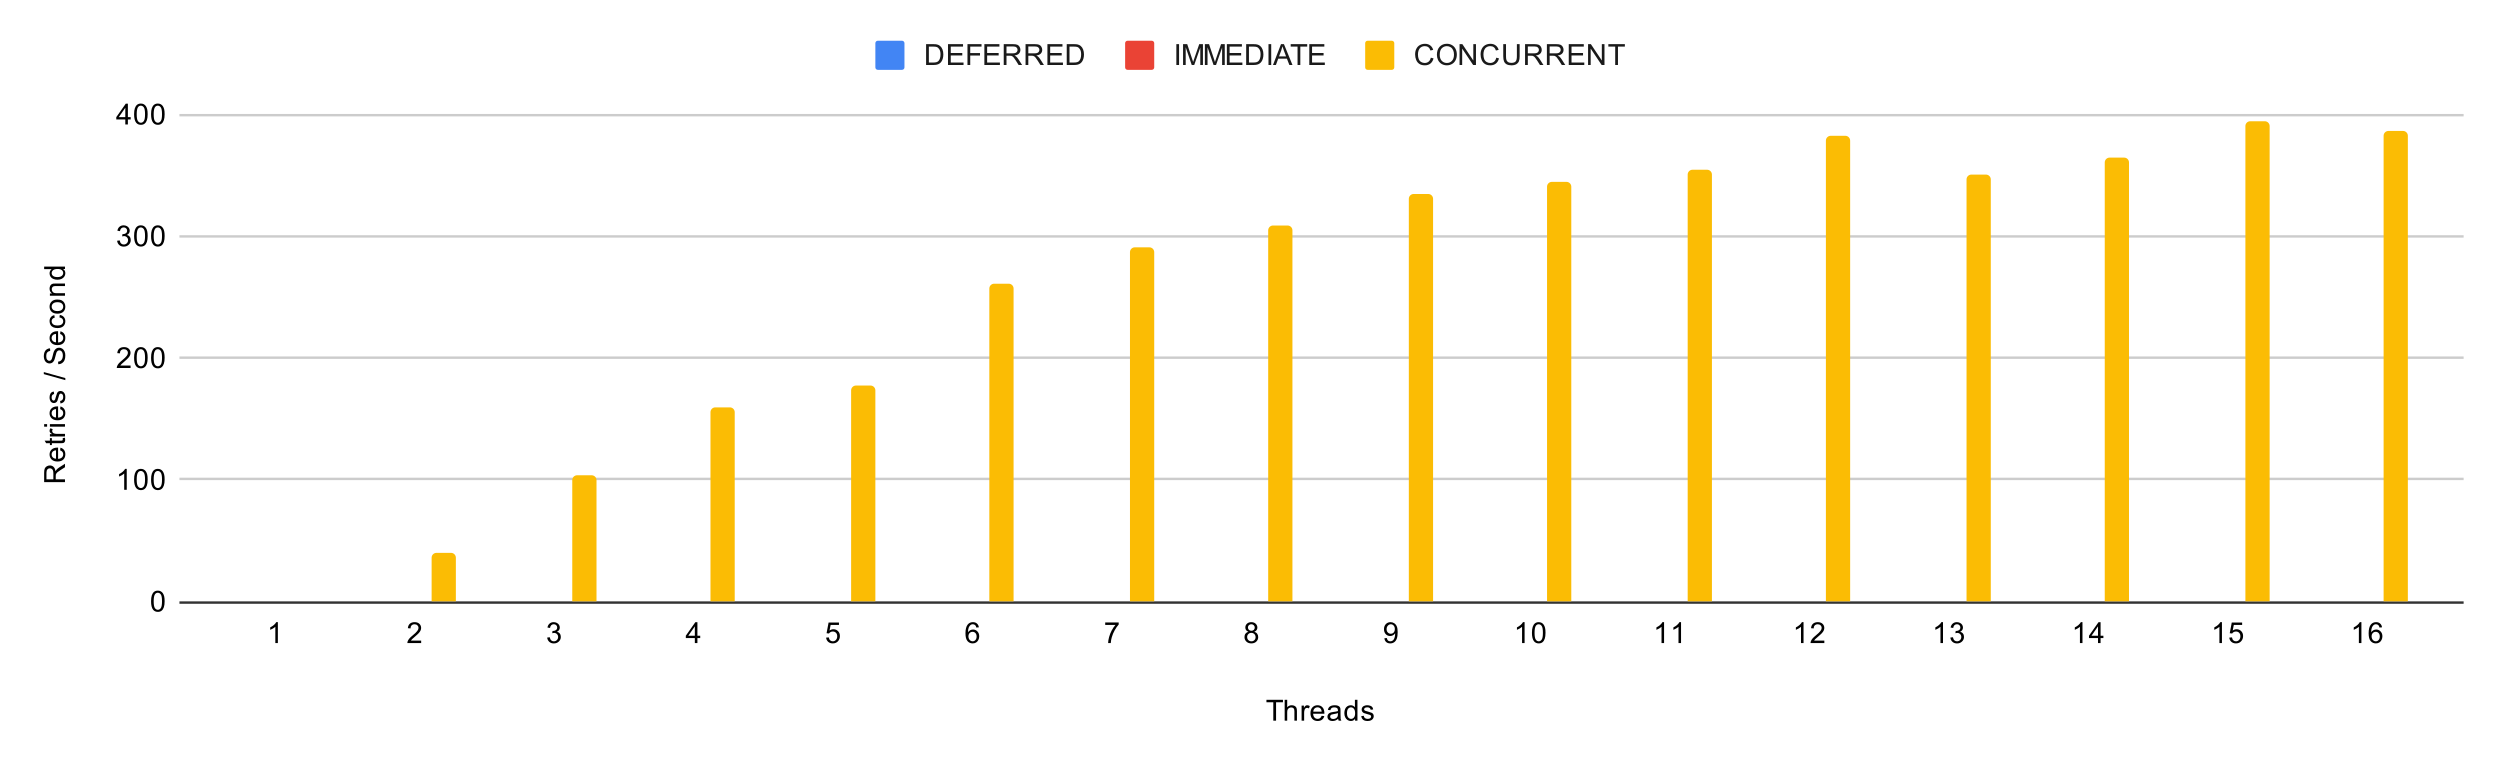 <svg version="1.1" viewBox="0.0 0.0 1031.0 316.0" fill="none" stroke="none" stroke-linecap="square" stroke-miterlimit="10" width="1031" height="316" xmlns:xlink="http://www.w3.org/1999/xlink" xmlns="http://www.w3.org/2000/svg"><path fill="#ffffff" d="M0 0L1031.0 0L1031.0 316.0L0 316.0L0 0Z" fill-rule="nonzero"/><path stroke="#333333" stroke-width="1.0" stroke-linecap="butt" d="M74.5 248.5L1015.5 248.5" fill-rule="nonzero"/><path stroke="#cccccc" stroke-width="1.0" stroke-linecap="butt" d="M74.5 197.5L1015.5 197.5" fill-rule="nonzero"/><path stroke="#cccccc" stroke-width="1.0" stroke-linecap="butt" d="M74.5 147.5L1015.5 147.5" fill-rule="nonzero"/><path stroke="#cccccc" stroke-width="1.0" stroke-linecap="butt" d="M74.5 97.5L1015.5 97.5" fill-rule="nonzero"/><path stroke="#cccccc" stroke-width="1.0" stroke-linecap="butt" d="M74.5 47.5L1015.5 47.5" fill-rule="nonzero"/><clipPath id="id_0"><path d="M74.8 47.333L1015.2 47.333L1015.2 248.2L74.8 248.2L74.8 47.333Z" clip-rule="nonzero"/></clipPath><path stroke="#000000" stroke-width="2.0" stroke-linecap="butt" stroke-opacity="0.0" clip-path="url(#id_0)" d="M107.0 248.0L97.0 248.0L97.0 248.0L107.0 248.0Z" fill-rule="nonzero"/><path fill="#4285f4" clip-path="url(#id_0)" d="M107.0 248.0L97.0 248.0L97.0 248.0L107.0 248.0Z" fill-rule="nonzero"/><path stroke="#000000" stroke-width="2.0" stroke-linecap="butt" stroke-opacity="0.0" clip-path="url(#id_0)" d="M164.0 248.0L154.0 248.0L154.0 248.0L164.0 248.0Z" fill-rule="nonzero"/><path fill="#4285f4" clip-path="url(#id_0)" d="M164.0 248.0L154.0 248.0L154.0 248.0L164.0 248.0Z" fill-rule="nonzero"/><path stroke="#000000" stroke-width="2.0" stroke-linecap="butt" stroke-opacity="0.0" clip-path="url(#id_0)" d="M222.0 248.0L212.0 248.0L212.0 248.0L222.0 248.0Z" fill-rule="nonzero"/><path fill="#4285f4" clip-path="url(#id_0)" d="M222.0 248.0L212.0 248.0L212.0 248.0L222.0 248.0Z" fill-rule="nonzero"/><path stroke="#000000" stroke-width="2.0" stroke-linecap="butt" stroke-opacity="0.0" clip-path="url(#id_0)" d="M279.0 248.0L269.0 248.0L269.0 248.0L279.0 248.0Z" fill-rule="nonzero"/><path fill="#4285f4" clip-path="url(#id_0)" d="M279.0 248.0L269.0 248.0L269.0 248.0L279.0 248.0Z" fill-rule="nonzero"/><path stroke="#000000" stroke-width="2.0" stroke-linecap="butt" stroke-opacity="0.0" clip-path="url(#id_0)" d="M337.0 248.0L327.0 248.0L327.0 248.0L337.0 248.0Z" fill-rule="nonzero"/><path fill="#4285f4" clip-path="url(#id_0)" d="M337.0 248.0L327.0 248.0L327.0 248.0L337.0 248.0Z" fill-rule="nonzero"/><path stroke="#000000" stroke-width="2.0" stroke-linecap="butt" stroke-opacity="0.0" clip-path="url(#id_0)" d="M394.0 248.0L384.0 248.0L384.0 248.0L394.0 248.0Z" fill-rule="nonzero"/><path fill="#4285f4" clip-path="url(#id_0)" d="M394.0 248.0L384.0 248.0L384.0 248.0L394.0 248.0Z" fill-rule="nonzero"/><path stroke="#000000" stroke-width="2.0" stroke-linecap="butt" stroke-opacity="0.0" clip-path="url(#id_0)" d="M452.0 248.0L442.0 248.0L442.0 248.0L452.0 248.0Z" fill-rule="nonzero"/><path fill="#4285f4" clip-path="url(#id_0)" d="M452.0 248.0L442.0 248.0L442.0 248.0L452.0 248.0Z" fill-rule="nonzero"/><path stroke="#000000" stroke-width="2.0" stroke-linecap="butt" stroke-opacity="0.0" clip-path="url(#id_0)" d="M509.0 248.0L499.0 248.0L499.0 248.0L509.0 248.0Z" fill-rule="nonzero"/><path fill="#4285f4" clip-path="url(#id_0)" d="M509.0 248.0L499.0 248.0L499.0 248.0L509.0 248.0Z" fill-rule="nonzero"/><path stroke="#000000" stroke-width="2.0" stroke-linecap="butt" stroke-opacity="0.0" clip-path="url(#id_0)" d="M567.0 248.0L557.0 248.0L557.0 248.0L567.0 248.0Z" fill-rule="nonzero"/><path fill="#4285f4" clip-path="url(#id_0)" d="M567.0 248.0L557.0 248.0L557.0 248.0L567.0 248.0Z" fill-rule="nonzero"/><path stroke="#000000" stroke-width="2.0" stroke-linecap="butt" stroke-opacity="0.0" clip-path="url(#id_0)" d="M624.0 248.0L614.0 248.0L614.0 248.0L624.0 248.0Z" fill-rule="nonzero"/><path fill="#4285f4" clip-path="url(#id_0)" d="M624.0 248.0L614.0 248.0L614.0 248.0L624.0 248.0Z" fill-rule="nonzero"/><path stroke="#000000" stroke-width="2.0" stroke-linecap="butt" stroke-opacity="0.0" clip-path="url(#id_0)" d="M682.0 248.0L672.0 248.0L672.0 248.0L682.0 248.0Z" fill-rule="nonzero"/><path fill="#4285f4" clip-path="url(#id_0)" d="M682.0 248.0L672.0 248.0L672.0 248.0L682.0 248.0Z" fill-rule="nonzero"/><path stroke="#000000" stroke-width="2.0" stroke-linecap="butt" stroke-opacity="0.0" clip-path="url(#id_0)" d="M739.0 248.0L729.0 248.0L729.0 248.0L739.0 248.0Z" fill-rule="nonzero"/><path fill="#4285f4" clip-path="url(#id_0)" d="M739.0 248.0L729.0 248.0L729.0 248.0L739.0 248.0Z" fill-rule="nonzero"/><path stroke="#000000" stroke-width="2.0" stroke-linecap="butt" stroke-opacity="0.0" clip-path="url(#id_0)" d="M797.0 248.0L787.0 248.0L787.0 248.0L797.0 248.0Z" fill-rule="nonzero"/><path fill="#4285f4" clip-path="url(#id_0)" d="M797.0 248.0L787.0 248.0L787.0 248.0L797.0 248.0Z" fill-rule="nonzero"/><path stroke="#000000" stroke-width="2.0" stroke-linecap="butt" stroke-opacity="0.0" clip-path="url(#id_0)" d="M854.0 248.0L844.0 248.0L844.0 248.0C844.0 248.0 844.0 248.0 844.0 248.0L854.0 248.0C854.0 248.0 854.0 248.0 854.0 248.0Z" fill-rule="nonzero"/><path fill="#4285f4" clip-path="url(#id_0)" d="M854.0 248.0L844.0 248.0L844.0 248.0C844.0 248.0 844.0 248.0 844.0 248.0L854.0 248.0C854.0 248.0 854.0 248.0 854.0 248.0Z" fill-rule="nonzero"/><path stroke="#000000" stroke-width="2.0" stroke-linecap="butt" stroke-opacity="0.0" clip-path="url(#id_0)" d="M912.0 248.0L902.0 248.0L902.0 248.0L912.0 248.0Z" fill-rule="nonzero"/><path fill="#4285f4" clip-path="url(#id_0)" d="M912.0 248.0L902.0 248.0L902.0 248.0L912.0 248.0Z" fill-rule="nonzero"/><path stroke="#000000" stroke-width="2.0" stroke-linecap="butt" stroke-opacity="0.0" clip-path="url(#id_0)" d="M969.0 248.0L959.0 248.0L959.0 248.0L969.0 248.0Z" fill-rule="nonzero"/><path fill="#4285f4" clip-path="url(#id_0)" d="M969.0 248.0L959.0 248.0L959.0 248.0L969.0 248.0Z" fill-rule="nonzero"/><path stroke="#000000" stroke-width="2.0" stroke-linecap="butt" stroke-opacity="0.0" clip-path="url(#id_0)" d="M119.0 248.0L109.0 248.0L109.0 248.0L119.0 248.0Z" fill-rule="nonzero"/><path fill="#ea4335" clip-path="url(#id_0)" d="M119.0 248.0L109.0 248.0L109.0 248.0L119.0 248.0Z" fill-rule="nonzero"/><path stroke="#000000" stroke-width="2.0" stroke-linecap="butt" stroke-opacity="0.0" clip-path="url(#id_0)" d="M176.0 248.0L166.0 248.0L166.0 248.0L176.0 248.0Z" fill-rule="nonzero"/><path fill="#ea4335" clip-path="url(#id_0)" d="M176.0 248.0L166.0 248.0L166.0 248.0L176.0 248.0Z" fill-rule="nonzero"/><path stroke="#000000" stroke-width="2.0" stroke-linecap="butt" stroke-opacity="0.0" clip-path="url(#id_0)" d="M234.0 248.0L224.0 248.0L224.0 248.0L234.0 248.0Z" fill-rule="nonzero"/><path fill="#ea4335" clip-path="url(#id_0)" d="M234.0 248.0L224.0 248.0L224.0 248.0L234.0 248.0Z" fill-rule="nonzero"/><path stroke="#000000" stroke-width="2.0" stroke-linecap="butt" stroke-opacity="0.0" clip-path="url(#id_0)" d="M291.0 248.0L281.0 248.0L281.0 248.0L291.0 248.0Z" fill-rule="nonzero"/><path fill="#ea4335" clip-path="url(#id_0)" d="M291.0 248.0L281.0 248.0L281.0 248.0L291.0 248.0Z" fill-rule="nonzero"/><path stroke="#000000" stroke-width="2.0" stroke-linecap="butt" stroke-opacity="0.0" clip-path="url(#id_0)" d="M349.0 248.0L339.0 248.0L339.0 248.0L349.0 248.0Z" fill-rule="nonzero"/><path fill="#ea4335" clip-path="url(#id_0)" d="M349.0 248.0L339.0 248.0L339.0 248.0L349.0 248.0Z" fill-rule="nonzero"/><path stroke="#000000" stroke-width="2.0" stroke-linecap="butt" stroke-opacity="0.0" clip-path="url(#id_0)" d="M406.0 248.0L396.0 248.0L396.0 248.0L406.0 248.0Z" fill-rule="nonzero"/><path fill="#ea4335" clip-path="url(#id_0)" d="M406.0 248.0L396.0 248.0L396.0 248.0L406.0 248.0Z" fill-rule="nonzero"/><path stroke="#000000" stroke-width="2.0" stroke-linecap="butt" stroke-opacity="0.0" clip-path="url(#id_0)" d="M464.0 248.0L454.0 248.0L454.0 248.0L464.0 248.0Z" fill-rule="nonzero"/><path fill="#ea4335" clip-path="url(#id_0)" d="M464.0 248.0L454.0 248.0L454.0 248.0L464.0 248.0Z" fill-rule="nonzero"/><path stroke="#000000" stroke-width="2.0" stroke-linecap="butt" stroke-opacity="0.0" clip-path="url(#id_0)" d="M521.0 248.0L511.0 248.0L511.0 248.0L521.0 248.0Z" fill-rule="nonzero"/><path fill="#ea4335" clip-path="url(#id_0)" d="M521.0 248.0L511.0 248.0L511.0 248.0L521.0 248.0Z" fill-rule="nonzero"/><path stroke="#000000" stroke-width="2.0" stroke-linecap="butt" stroke-opacity="0.0" clip-path="url(#id_0)" d="M579.0 248.0L569.0 248.0L569.0 248.0L579.0 248.0Z" fill-rule="nonzero"/><path fill="#ea4335" clip-path="url(#id_0)" d="M579.0 248.0L569.0 248.0L569.0 248.0L579.0 248.0Z" fill-rule="nonzero"/><path stroke="#000000" stroke-width="2.0" stroke-linecap="butt" stroke-opacity="0.0" clip-path="url(#id_0)" d="M636.0 248.0L626.0 248.0L626.0 248.0L636.0 248.0Z" fill-rule="nonzero"/><path fill="#ea4335" clip-path="url(#id_0)" d="M636.0 248.0L626.0 248.0L626.0 248.0L636.0 248.0Z" fill-rule="nonzero"/><path stroke="#000000" stroke-width="2.0" stroke-linecap="butt" stroke-opacity="0.0" clip-path="url(#id_0)" d="M694.0 248.0L684.0 248.0L684.0 248.0L694.0 248.0Z" fill-rule="nonzero"/><path fill="#ea4335" clip-path="url(#id_0)" d="M694.0 248.0L684.0 248.0L684.0 248.0L694.0 248.0Z" fill-rule="nonzero"/><path stroke="#000000" stroke-width="2.0" stroke-linecap="butt" stroke-opacity="0.0" clip-path="url(#id_0)" d="M751.0 248.0L741.0 248.0L741.0 248.0L751.0 248.0Z" fill-rule="nonzero"/><path fill="#ea4335" clip-path="url(#id_0)" d="M751.0 248.0L741.0 248.0L741.0 248.0L751.0 248.0Z" fill-rule="nonzero"/><path stroke="#000000" stroke-width="2.0" stroke-linecap="butt" stroke-opacity="0.0" clip-path="url(#id_0)" d="M809.0 248.0L799.0 248.0L799.0 248.0L809.0 248.0Z" fill-rule="nonzero"/><path fill="#ea4335" clip-path="url(#id_0)" d="M809.0 248.0L799.0 248.0L799.0 248.0L809.0 248.0Z" fill-rule="nonzero"/><path stroke="#000000" stroke-width="2.0" stroke-linecap="butt" stroke-opacity="0.0" clip-path="url(#id_0)" d="M866.0 248.0L856.0 248.0L856.0 248.0L866.0 248.0Z" fill-rule="nonzero"/><path fill="#ea4335" clip-path="url(#id_0)" d="M866.0 248.0L856.0 248.0L856.0 248.0L866.0 248.0Z" fill-rule="nonzero"/><path stroke="#000000" stroke-width="2.0" stroke-linecap="butt" stroke-opacity="0.0" clip-path="url(#id_0)" d="M924.0 248.0L914.0 248.0L914.0 248.0L924.0 248.0Z" fill-rule="nonzero"/><path fill="#ea4335" clip-path="url(#id_0)" d="M924.0 248.0L914.0 248.0L914.0 248.0L924.0 248.0Z" fill-rule="nonzero"/><path stroke="#000000" stroke-width="2.0" stroke-linecap="butt" stroke-opacity="0.0" clip-path="url(#id_0)" d="M981.0 248.0L971.0 248.0L971.0 248.0L981.0 248.0Z" fill-rule="nonzero"/><path fill="#ea4335" clip-path="url(#id_0)" d="M981.0 248.0L971.0 248.0L971.0 248.0L981.0 248.0Z" fill-rule="nonzero"/><path stroke="#000000" stroke-width="2.0" stroke-linecap="butt" stroke-opacity="0.0" clip-path="url(#id_0)" d="M131.0 248.0L121.0 248.0L121.0 248.0L131.0 248.0Z" fill-rule="nonzero"/><path fill="#fbbc04" clip-path="url(#id_0)" d="M131.0 248.0L121.0 248.0L121.0 248.0L131.0 248.0Z" fill-rule="nonzero"/><path stroke="#000000" stroke-width="2.0" stroke-linecap="butt" stroke-opacity="0.0" clip-path="url(#id_0)" d="M188.0 248.0L178.0 248.0L178.0 230.0C178.0 228.895 178.895 228.0 180.0 228.0L186.0 228.0C187.105 228.0 188.0 228.895 188.0 230.0Z" fill-rule="nonzero"/><path fill="#fbbc04" clip-path="url(#id_0)" d="M188.0 248.0L178.0 248.0L178.0 230.0C178.0 228.895 178.895 228.0 180.0 228.0L186.0 228.0C187.105 228.0 188.0 228.895 188.0 230.0Z" fill-rule="nonzero"/><path stroke="#000000" stroke-width="2.0" stroke-linecap="butt" stroke-opacity="0.0" clip-path="url(#id_0)" d="M246.0 248.0L236.0 248.0L236.0 198.0C236.0 196.895 236.895 196.0 238.0 196.0L244.0 196.0C245.105 196.0 246.0 196.895 246.0 198.0Z" fill-rule="nonzero"/><path fill="#fbbc04" clip-path="url(#id_0)" d="M246.0 248.0L236.0 248.0L236.0 198.0C236.0 196.895 236.895 196.0 238.0 196.0L244.0 196.0C245.105 196.0 246.0 196.895 246.0 198.0Z" fill-rule="nonzero"/><path stroke="#000000" stroke-width="2.0" stroke-linecap="butt" stroke-opacity="0.0" clip-path="url(#id_0)" d="M303.0 248.0L293.0 248.0L293.0 170.0C293.0 168.895 293.895 168.0 295.0 168.0L301.0 168.0C302.105 168.0 303.0 168.895 303.0 170.0Z" fill-rule="nonzero"/><path fill="#fbbc04" clip-path="url(#id_0)" d="M303.0 248.0L293.0 248.0L293.0 170.0C293.0 168.895 293.895 168.0 295.0 168.0L301.0 168.0C302.105 168.0 303.0 168.895 303.0 170.0Z" fill-rule="nonzero"/><path stroke="#000000" stroke-width="2.0" stroke-linecap="butt" stroke-opacity="0.0" clip-path="url(#id_0)" d="M361.0 248.0L351.0 248.0L351.0 161.0C351.0 159.895 351.895 159.0 353.0 159.0L359.0 159.0C360.105 159.0 361.0 159.895 361.0 161.0Z" fill-rule="nonzero"/><path fill="#fbbc04" clip-path="url(#id_0)" d="M361.0 248.0L351.0 248.0L351.0 161.0C351.0 159.895 351.895 159.0 353.0 159.0L359.0 159.0C360.105 159.0 361.0 159.895 361.0 161.0Z" fill-rule="nonzero"/><path stroke="#000000" stroke-width="2.0" stroke-linecap="butt" stroke-opacity="0.0" clip-path="url(#id_0)" d="M418.0 248.0L408.0 248.0L408.0 119.0C408.0 117.895 408.895 117.0 410.0 117.0L416.0 117.0C417.105 117.0 418.0 117.895 418.0 119.0Z" fill-rule="nonzero"/><path fill="#fbbc04" clip-path="url(#id_0)" d="M418.0 248.0L408.0 248.0L408.0 119.0C408.0 117.895 408.895 117.0 410.0 117.0L416.0 117.0C417.105 117.0 418.0 117.895 418.0 119.0Z" fill-rule="nonzero"/><path stroke="#000000" stroke-width="2.0" stroke-linecap="butt" stroke-opacity="0.0" clip-path="url(#id_0)" d="M476.0 248.0L466.0 248.0L466.0 104.0C466.0 102.895 466.895 102.0 468.0 102.0L474.0 102.0C475.105 102.0 476.0 102.895 476.0 104.0Z" fill-rule="nonzero"/><path fill="#fbbc04" clip-path="url(#id_0)" d="M476.0 248.0L466.0 248.0L466.0 104.0C466.0 102.895 466.895 102.0 468.0 102.0L474.0 102.0C475.105 102.0 476.0 102.895 476.0 104.0Z" fill-rule="nonzero"/><path stroke="#000000" stroke-width="2.0" stroke-linecap="butt" stroke-opacity="0.0" clip-path="url(#id_0)" d="M533.0 248.0L523.0 248.0L523.0 95.0C523.0 93.895 523.895 93.0 525.0 93.0L531.0 93.0C532.105 93.0 533.0 93.895 533.0 95.0Z" fill-rule="nonzero"/><path fill="#fbbc04" clip-path="url(#id_0)" d="M533.0 248.0L523.0 248.0L523.0 95.0C523.0 93.895 523.895 93.0 525.0 93.0L531.0 93.0C532.105 93.0 533.0 93.895 533.0 95.0Z" fill-rule="nonzero"/><path stroke="#000000" stroke-width="2.0" stroke-linecap="butt" stroke-opacity="0.0" clip-path="url(#id_0)" d="M591.0 248.0L581.0 248.0L581.0 82.0C581.0 80.895 581.895 80.0 583.0 80.0L589.0 80.0C590.105 80.0 591.0 80.895 591.0 82.0Z" fill-rule="nonzero"/><path fill="#fbbc04" clip-path="url(#id_0)" d="M591.0 248.0L581.0 248.0L581.0 82.0C581.0 80.895 581.895 80.0 583.0 80.0L589.0 80.0C590.105 80.0 591.0 80.895 591.0 82.0Z" fill-rule="nonzero"/><path stroke="#000000" stroke-width="2.0" stroke-linecap="butt" stroke-opacity="0.0" clip-path="url(#id_0)" d="M648.0 248.0L638.0 248.0L638.0 77.0C638.0 75.895 638.895 75.0 640.0 75.0L646.0 75.0C647.105 75.0 648.0 75.895 648.0 77.0Z" fill-rule="nonzero"/><path fill="#fbbc04" clip-path="url(#id_0)" d="M648.0 248.0L638.0 248.0L638.0 77.0C638.0 75.895 638.895 75.0 640.0 75.0L646.0 75.0C647.105 75.0 648.0 75.895 648.0 77.0Z" fill-rule="nonzero"/><path stroke="#000000" stroke-width="2.0" stroke-linecap="butt" stroke-opacity="0.0" clip-path="url(#id_0)" d="M706.0 248.0L696.0 248.0L696.0 72.0C696.0 70.895 696.895 70.0 698.0 70.0L704.0 70.0C705.105 70.0 706.0 70.895 706.0 72.0Z" fill-rule="nonzero"/><path fill="#fbbc04" clip-path="url(#id_0)" d="M706.0 248.0L696.0 248.0L696.0 72.0C696.0 70.895 696.895 70.0 698.0 70.0L704.0 70.0C705.105 70.0 706.0 70.895 706.0 72.0Z" fill-rule="nonzero"/><path stroke="#000000" stroke-width="2.0" stroke-linecap="butt" stroke-opacity="0.0" clip-path="url(#id_0)" d="M763.0 248.0L753.0 248.0L753.0 58.0C753.0 56.895 753.895 56.0 755.0 56.0L761.0 56.0C762.105 56.0 763.0 56.895 763.0 58.0Z" fill-rule="nonzero"/><path fill="#fbbc04" clip-path="url(#id_0)" d="M763.0 248.0L753.0 248.0L753.0 58.0C753.0 56.895 753.895 56.0 755.0 56.0L761.0 56.0C762.105 56.0 763.0 56.895 763.0 58.0Z" fill-rule="nonzero"/><path stroke="#000000" stroke-width="2.0" stroke-linecap="butt" stroke-opacity="0.0" clip-path="url(#id_0)" d="M821.0 248.0L811.0 248.0L811.0 74.0C811.0 72.895 811.895 72.0 813.0 72.0L819.0 72.0C820.105 72.0 821.0 72.895 821.0 74.0Z" fill-rule="nonzero"/><path fill="#fbbc04" clip-path="url(#id_0)" d="M821.0 248.0L811.0 248.0L811.0 74.0C811.0 72.895 811.895 72.0 813.0 72.0L819.0 72.0C820.105 72.0 821.0 72.895 821.0 74.0Z" fill-rule="nonzero"/><path stroke="#000000" stroke-width="2.0" stroke-linecap="butt" stroke-opacity="0.0" clip-path="url(#id_0)" d="M878.0 248.0L868.0 248.0L868.0 67.0C868.0 65.895 868.895 65.0 870.0 65.0L876.0 65.0C877.105 65.0 878.0 65.895 878.0 67.0Z" fill-rule="nonzero"/><path fill="#fbbc04" clip-path="url(#id_0)" d="M878.0 248.0L868.0 248.0L868.0 67.0C868.0 65.895 868.895 65.0 870.0 65.0L876.0 65.0C877.105 65.0 878.0 65.895 878.0 67.0Z" fill-rule="nonzero"/><path stroke="#000000" stroke-width="2.0" stroke-linecap="butt" stroke-opacity="0.0" clip-path="url(#id_0)" d="M936.0 248.0L926.0 248.0L926.0 52.0C926.0 50.895 926.895 50.0 928.0 50.0L934.0 50.0C935.105 50.0 936.0 50.895 936.0 52.0Z" fill-rule="nonzero"/><path fill="#fbbc04" clip-path="url(#id_0)" d="M936.0 248.0L926.0 248.0L926.0 52.0C926.0 50.895 926.895 50.0 928.0 50.0L934.0 50.0C935.105 50.0 936.0 50.895 936.0 52.0Z" fill-rule="nonzero"/><path stroke="#000000" stroke-width="2.0" stroke-linecap="butt" stroke-opacity="0.0" clip-path="url(#id_0)" d="M993.0 248.0L983.0 248.0L983.0 56.0C983.0 54.895 983.895 54.0 985.0 54.0L991.0 54.0C992.105 54.0 993.0 54.895 993.0 56.0Z" fill-rule="nonzero"/><path fill="#fbbc04" clip-path="url(#id_0)" d="M993.0 248.0L983.0 248.0L983.0 56.0C983.0 54.895 983.895 54.0 985.0 54.0L991.0 54.0C992.105 54.0 993.0 54.895 993.0 56.0Z" fill-rule="nonzero"/><path fill="#000000" d="M525.109 297.2L525.109 289.622L522.281 289.622L522.281 288.606L529.094 288.606L529.094 289.622L526.25 289.622L526.25 297.2L525.109 297.2ZM529.797 297.2L529.797 288.606L530.844 288.606L530.844 291.684Q531.578 290.841 532.703 290.841Q533.406 290.841 533.906 291.122Q534.422 291.387 534.641 291.872Q534.859 292.341 534.859 293.262L534.859 297.2L533.812 297.2L533.812 293.262Q533.812 292.466 533.469 292.106Q533.125 291.747 532.5 291.747Q532.031 291.747 531.609 291.997Q531.203 292.231 531.016 292.653Q530.844 293.059 530.844 293.794L530.844 297.2L529.797 297.2ZM536.781 297.2L536.781 290.981L537.734 290.981L537.734 291.919Q538.094 291.262 538.391 291.059Q538.703 290.841 539.078 290.841Q539.609 290.841 540.156 291.169L539.797 292.153Q539.406 291.919 539.031 291.919Q538.672 291.919 538.391 292.137Q538.125 292.341 538.016 292.716Q537.828 293.278 537.828 293.934L537.828 297.2L536.781 297.2ZM545.047 295.2L546.141 295.325Q545.891 296.278 545.188 296.809Q544.484 297.341 543.406 297.341Q542.047 297.341 541.234 296.497Q540.438 295.653 540.438 294.137Q540.438 292.575 541.25 291.716Q542.062 290.841 543.344 290.841Q544.594 290.841 545.375 291.684Q546.172 292.528 546.172 294.075Q546.172 294.169 546.172 294.356L541.531 294.356Q541.594 295.387 542.109 295.934Q542.625 296.466 543.406 296.466Q543.984 296.466 544.391 296.169Q544.812 295.856 545.047 295.2ZM541.594 293.497L545.062 293.497Q545.0 292.7 544.672 292.309Q544.156 291.7 543.359 291.7Q542.625 291.7 542.125 292.184Q541.641 292.669 541.594 293.497ZM551.859 296.434Q551.266 296.934 550.719 297.137Q550.188 297.341 549.562 297.341Q548.531 297.341 547.984 296.841Q547.438 296.341 547.438 295.559Q547.438 295.106 547.641 294.731Q547.844 294.341 548.188 294.122Q548.531 293.887 548.953 293.778Q549.25 293.684 549.891 293.606Q551.156 293.466 551.766 293.247Q551.766 293.028 551.766 292.981Q551.766 292.325 551.469 292.059Q551.062 291.716 550.266 291.716Q549.531 291.716 549.172 291.981Q548.812 292.231 548.641 292.887L547.609 292.747Q547.75 292.091 548.078 291.684Q548.406 291.278 549.016 291.059Q549.625 290.841 550.422 290.841Q551.219 290.841 551.719 291.028Q552.219 291.216 552.453 291.497Q552.688 291.778 552.781 292.216Q552.828 292.481 552.828 293.184L552.828 294.591Q552.828 296.059 552.891 296.45Q552.969 296.841 553.172 297.2L552.062 297.2Q551.906 296.872 551.859 296.434ZM551.766 294.075Q551.188 294.309 550.047 294.481Q549.391 294.575 549.125 294.7Q548.859 294.809 548.703 295.028Q548.562 295.247 548.562 295.528Q548.562 295.95 548.875 296.231Q549.203 296.512 549.812 296.512Q550.422 296.512 550.891 296.247Q551.375 295.981 551.594 295.512Q551.766 295.153 551.766 294.466L551.766 294.075ZM558.828 297.2L558.828 296.419Q558.234 297.341 557.094 297.341Q556.344 297.341 555.719 296.934Q555.094 296.512 554.75 295.778Q554.406 295.044 554.406 294.091Q554.406 293.169 554.719 292.403Q555.031 291.637 555.656 291.247Q556.281 290.841 557.047 290.841Q557.609 290.841 558.047 291.075Q558.484 291.309 558.766 291.684L558.766 288.606L559.812 288.606L559.812 297.2L558.828 297.2ZM555.5 294.091Q555.5 295.294 556.0 295.887Q556.5 296.466 557.188 296.466Q557.875 296.466 558.359 295.903Q558.844 295.341 558.844 294.184Q558.844 292.903 558.344 292.309Q557.859 291.716 557.141 291.716Q556.438 291.716 555.969 292.294Q555.5 292.856 555.5 294.091ZM561.375 295.341L562.406 295.184Q562.5 295.809 562.891 296.137Q563.297 296.466 564.031 296.466Q564.75 296.466 565.094 296.184Q565.453 295.887 565.453 295.481Q565.453 295.122 565.141 294.919Q564.922 294.778 564.062 294.559Q562.906 294.262 562.453 294.059Q562.016 293.841 561.781 293.466Q561.547 293.091 561.547 292.622Q561.547 292.216 561.734 291.856Q561.922 291.497 562.25 291.262Q562.5 291.091 562.922 290.966Q563.344 290.841 563.844 290.841Q564.562 290.841 565.109 291.059Q565.672 291.262 565.938 291.622Q566.203 291.981 566.297 292.575L565.266 292.716Q565.203 292.247 564.859 291.981Q564.531 291.7 563.906 291.7Q563.188 291.7 562.875 291.95Q562.562 292.184 562.562 292.512Q562.562 292.716 562.688 292.872Q562.828 293.044 563.094 293.153Q563.25 293.216 564.031 293.419Q565.156 293.731 565.594 293.919Q566.031 294.106 566.281 294.466Q566.531 294.825 566.531 295.372Q566.531 295.903 566.219 296.372Q565.922 296.825 565.344 297.091Q564.766 297.341 564.031 297.341Q562.812 297.341 562.172 296.841Q561.547 296.325 561.375 295.341Z" fill-rule="nonzero"/><path fill="#000000" d="M26.8 198.829L18.206 198.829L18.206 195.017Q18.206 193.86 18.441 193.267Q18.675 192.673 19.269 192.314Q19.847 191.954 20.55 191.954Q21.472 191.954 22.097 192.548Q22.722 193.142 22.894 194.376Q23.113 193.923 23.316 193.689Q23.769 193.189 24.456 192.751L26.8 191.251L26.8 192.689L25.019 193.814Q24.238 194.314 23.831 194.642Q23.425 194.954 23.269 195.22Q23.097 195.47 23.019 195.735Q22.988 195.923 22.988 196.36L22.988 197.689L26.8 197.689L26.8 198.829ZM22.003 197.689L22.003 195.235Q22.003 194.47 21.847 194.032Q21.675 193.579 21.331 193.36Q20.972 193.126 20.55 193.126Q19.941 193.126 19.55 193.579Q19.159 194.017 19.159 194.97L19.159 197.689L22.003 197.689ZM24.8 185.72L24.925 184.626Q25.878 184.876 26.409 185.579Q26.941 186.282 26.941 187.36Q26.941 188.72 26.097 189.532Q25.253 190.329 23.738 190.329Q22.175 190.329 21.316 189.517Q20.441 188.704 20.441 187.423Q20.441 186.173 21.284 185.392Q22.128 184.595 23.675 184.595Q23.769 184.595 23.956 184.595L23.956 189.235Q24.988 189.173 25.534 188.657Q26.066 188.142 26.066 187.36Q26.066 186.782 25.769 186.376Q25.456 185.954 24.8 185.72ZM23.097 189.173L23.097 185.704Q22.3 185.767 21.909 186.095Q21.3 186.61 21.3 187.407Q21.3 188.142 21.784 188.642Q22.269 189.126 23.097 189.173ZM25.863 180.673L26.784 180.517Q26.878 180.97 26.878 181.314Q26.878 181.892 26.706 182.204Q26.519 182.517 26.222 182.657Q25.925 182.782 24.972 182.782L21.394 182.782L21.394 183.548L20.581 183.548L20.581 182.782L19.034 182.782L18.409 181.735L20.581 181.735L20.581 180.673L21.394 180.673L21.394 181.735L25.034 181.735Q25.488 181.735 25.613 181.689Q25.738 181.626 25.816 181.501Q25.894 181.376 25.894 181.142Q25.894 180.954 25.863 180.673ZM26.8 179.985L20.581 179.985L20.581 179.032L21.519 179.032Q20.863 178.673 20.659 178.376Q20.441 178.064 20.441 177.689Q20.441 177.157 20.769 176.61L21.753 176.97Q21.519 177.36 21.519 177.735Q21.519 178.095 21.738 178.376Q21.941 178.642 22.316 178.751Q22.878 178.939 23.534 178.939L26.8 178.939L26.8 179.985ZM19.425 175.97L18.206 175.97L18.206 174.907L19.425 174.907L19.425 175.97ZM26.8 175.97L20.581 175.97L20.581 174.907L26.8 174.907L26.8 175.97ZM24.8 168.72L24.925 167.626Q25.878 167.876 26.409 168.579Q26.941 169.282 26.941 170.36Q26.941 171.72 26.097 172.532Q25.253 173.329 23.738 173.329Q22.175 173.329 21.316 172.517Q20.441 171.704 20.441 170.423Q20.441 169.173 21.284 168.392Q22.128 167.595 23.675 167.595Q23.769 167.595 23.956 167.595L23.956 172.235Q24.988 172.173 25.534 171.657Q26.066 171.142 26.066 170.36Q26.066 169.782 25.769 169.376Q25.456 168.954 24.8 168.72ZM23.097 172.173L23.097 168.704Q22.3 168.767 21.909 169.095Q21.3 169.61 21.3 170.407Q21.3 171.142 21.784 171.642Q22.269 172.126 23.097 172.173ZM24.941 166.392L24.784 165.36Q25.409 165.267 25.738 164.876Q26.066 164.47 26.066 163.735Q26.066 163.017 25.784 162.673Q25.488 162.314 25.081 162.314Q24.722 162.314 24.519 162.626Q24.378 162.845 24.159 163.704Q23.863 164.86 23.659 165.314Q23.441 165.751 23.066 165.985Q22.691 166.22 22.222 166.22Q21.816 166.22 21.456 166.032Q21.097 165.845 20.863 165.517Q20.691 165.267 20.566 164.845Q20.441 164.423 20.441 163.923Q20.441 163.204 20.659 162.657Q20.863 162.095 21.222 161.829Q21.581 161.564 22.175 161.47L22.316 162.501Q21.847 162.564 21.581 162.907Q21.3 163.235 21.3 163.86Q21.3 164.579 21.55 164.892Q21.784 165.204 22.113 165.204Q22.316 165.204 22.472 165.079Q22.644 164.939 22.753 164.673Q22.816 164.517 23.019 163.735Q23.331 162.61 23.519 162.173Q23.706 161.735 24.066 161.485Q24.425 161.235 24.972 161.235Q25.503 161.235 25.972 161.548Q26.425 161.845 26.691 162.423Q26.941 163.001 26.941 163.735Q26.941 164.954 26.441 165.595Q25.925 166.22 24.941 166.392ZM26.941 156.767L18.066 154.282L18.066 153.439L26.941 155.923L26.941 156.767ZM24.034 150.22L23.941 149.157Q24.597 149.079 25.003 148.798Q25.409 148.517 25.675 147.939Q25.925 147.345 25.925 146.61Q25.925 145.97 25.738 145.47Q25.534 144.97 25.206 144.735Q24.863 144.485 24.472 144.485Q24.066 144.485 23.769 144.72Q23.456 144.954 23.253 145.485Q23.113 145.845 22.831 147.032Q22.55 148.204 22.3 148.673Q21.972 149.298 21.503 149.595Q21.019 149.892 20.425 149.892Q19.784 149.892 19.222 149.532Q18.644 149.157 18.363 148.454Q18.066 147.735 18.066 146.876Q18.066 145.923 18.378 145.189Q18.675 144.454 19.284 144.064Q19.878 143.673 20.628 143.642L20.706 144.735Q19.894 144.829 19.488 145.345Q19.066 145.845 19.066 146.829Q19.066 147.86 19.441 148.329Q19.816 148.798 20.347 148.798Q20.816 148.798 21.113 148.47Q21.409 148.142 21.722 146.767Q22.034 145.376 22.269 144.86Q22.628 144.11 23.159 143.751Q23.675 143.392 24.378 143.392Q25.066 143.392 25.675 143.782Q26.269 144.173 26.613 144.907Q26.941 145.642 26.941 146.564Q26.941 147.735 26.613 148.532Q26.269 149.314 25.581 149.767Q24.894 150.204 24.034 150.22ZM24.8 137.72L24.925 136.626Q25.878 136.876 26.409 137.579Q26.941 138.282 26.941 139.36Q26.941 140.72 26.097 141.532Q25.253 142.329 23.738 142.329Q22.175 142.329 21.316 141.517Q20.441 140.704 20.441 139.423Q20.441 138.173 21.284 137.392Q22.128 136.595 23.675 136.595Q23.769 136.595 23.956 136.595L23.956 141.235Q24.988 141.173 25.534 140.657Q26.066 140.142 26.066 139.36Q26.066 138.782 25.769 138.376Q25.456 137.954 24.8 137.72ZM23.097 141.173L23.097 137.704Q22.3 137.767 21.909 138.095Q21.3 138.61 21.3 139.407Q21.3 140.142 21.784 140.642Q22.269 141.126 23.097 141.173ZM24.519 130.907L24.659 129.876Q25.722 130.048 26.331 130.751Q26.941 131.454 26.941 132.47Q26.941 133.751 26.113 134.532Q25.269 135.298 23.706 135.298Q22.706 135.298 21.956 134.97Q21.191 134.626 20.816 133.954Q20.441 133.267 20.441 132.454Q20.441 131.454 20.956 130.814Q21.456 130.157 22.409 129.97L22.566 131.001Q21.941 131.142 21.628 131.517Q21.3 131.892 21.3 132.423Q21.3 133.22 21.878 133.72Q22.441 134.22 23.675 134.22Q24.941 134.22 25.503 133.735Q26.066 133.251 26.066 132.485Q26.066 131.86 25.691 131.454Q25.316 131.032 24.519 130.907ZM23.691 129.36Q21.956 129.36 21.128 128.407Q20.441 127.61 20.441 126.454Q20.441 125.173 21.284 124.36Q22.113 123.532 23.597 123.532Q24.8 123.532 25.488 123.892Q26.175 124.251 26.566 124.954Q26.941 125.642 26.941 126.454Q26.941 127.751 26.113 128.564Q25.269 129.36 23.691 129.36ZM23.691 128.282Q24.878 128.282 25.472 127.767Q26.066 127.235 26.066 126.454Q26.066 125.657 25.472 125.142Q24.878 124.626 23.659 124.626Q22.503 124.626 21.909 125.157Q21.316 125.673 21.316 126.454Q21.316 127.235 21.909 127.767Q22.488 128.282 23.691 128.282ZM26.8 121.97L20.581 121.97L20.581 121.032L21.456 121.032Q20.441 120.345 20.441 119.048Q20.441 118.485 20.644 118.017Q20.847 117.532 21.175 117.298Q21.503 117.064 21.941 116.97Q22.238 116.923 22.972 116.923L26.8 116.923L26.8 117.97L23.019 117.97Q22.363 117.97 22.05 118.095Q21.738 118.22 21.55 118.532Q21.347 118.845 21.347 119.267Q21.347 119.939 21.784 120.439Q22.206 120.923 23.394 120.923L26.8 120.923L26.8 121.97ZM26.8 110.939L26.019 110.939Q26.941 111.532 26.941 112.673Q26.941 113.423 26.534 114.048Q26.113 114.673 25.378 115.017Q24.644 115.36 23.691 115.36Q22.769 115.36 22.003 115.048Q21.238 114.735 20.847 114.11Q20.441 113.485 20.441 112.72Q20.441 112.157 20.675 111.72Q20.909 111.282 21.284 111.001L18.206 111.001L18.206 109.954L26.8 109.954L26.8 110.939ZM23.691 114.267Q24.894 114.267 25.488 113.767Q26.066 113.267 26.066 112.579Q26.066 111.892 25.503 111.407Q24.941 110.923 23.784 110.923Q22.503 110.923 21.909 111.423Q21.316 111.907 21.316 112.626Q21.316 113.329 21.894 113.798Q22.456 114.267 23.691 114.267Z" fill-rule="nonzero"/><path fill="#000000" d="M62.3 247.966Q62.3 246.434 62.612 245.512Q62.925 244.575 63.534 244.075Q64.159 243.575 65.097 243.575Q65.784 243.575 66.3 243.856Q66.831 244.137 67.175 244.669Q67.519 245.184 67.706 245.934Q67.894 246.684 67.894 247.966Q67.894 249.481 67.581 250.403Q67.284 251.325 66.659 251.841Q66.05 252.341 65.097 252.341Q63.862 252.341 63.144 251.45Q62.3 250.387 62.3 247.966ZM63.378 247.966Q63.378 250.075 63.878 250.778Q64.378 251.481 65.097 251.481Q65.831 251.481 66.316 250.778Q66.816 250.075 66.816 247.966Q66.816 245.841 66.316 245.153Q65.831 244.45 65.081 244.45Q64.362 244.45 63.925 245.059Q63.378 245.841 63.378 247.966Z" fill-rule="nonzero"/><path fill="#000000" d="M52.269 201.983L51.222 201.983L51.222 195.265Q50.831 195.624 50.206 195.999Q49.597 196.358 49.112 196.53L49.112 195.515Q49.987 195.093 50.644 194.515Q51.316 193.921 51.597 193.358L52.269 193.358L52.269 201.983ZM55.3 197.749Q55.3 196.218 55.612 195.296Q55.925 194.358 56.534 193.858Q57.159 193.358 58.097 193.358Q58.784 193.358 59.3 193.64Q59.831 193.921 60.175 194.452Q60.519 194.968 60.706 195.718Q60.894 196.468 60.894 197.749Q60.894 199.265 60.581 200.186Q60.284 201.108 59.659 201.624Q59.05 202.124 58.097 202.124Q56.862 202.124 56.144 201.233Q55.3 200.171 55.3 197.749ZM56.378 197.749Q56.378 199.858 56.878 200.561Q57.378 201.265 58.097 201.265Q58.831 201.265 59.316 200.561Q59.816 199.858 59.816 197.749Q59.816 195.624 59.316 194.936Q58.831 194.233 58.081 194.233Q57.362 194.233 56.925 194.843Q56.378 195.624 56.378 197.749ZM62.3 197.749Q62.3 196.218 62.612 195.296Q62.925 194.358 63.534 193.858Q64.159 193.358 65.097 193.358Q65.784 193.358 66.3 193.64Q66.831 193.921 67.175 194.452Q67.519 194.968 67.706 195.718Q67.894 196.468 67.894 197.749Q67.894 199.265 67.581 200.186Q67.284 201.108 66.659 201.624Q66.05 202.124 65.097 202.124Q63.862 202.124 63.144 201.233Q62.3 200.171 62.3 197.749ZM63.378 197.749Q63.378 199.858 63.878 200.561Q64.378 201.265 65.097 201.265Q65.831 201.265 66.316 200.561Q66.816 199.858 66.816 197.749Q66.816 195.624 66.316 194.936Q65.831 194.233 65.081 194.233Q64.362 194.233 63.925 194.843Q63.378 195.624 63.378 197.749Z" fill-rule="nonzero"/><path fill="#000000" d="M53.847 150.751L53.847 151.767L48.159 151.767Q48.159 151.392 48.284 151.032Q48.503 150.454 48.972 149.892Q49.456 149.329 50.362 148.595Q51.769 147.439 52.253 146.767Q52.753 146.095 52.753 145.501Q52.753 144.876 52.3 144.454Q51.847 144.017 51.128 144.017Q50.362 144.017 49.909 144.47Q49.456 144.923 49.441 145.735L48.362 145.626Q48.472 144.407 49.191 143.782Q49.925 143.142 51.159 143.142Q52.394 143.142 53.112 143.829Q53.831 144.517 53.831 145.532Q53.831 146.048 53.612 146.548Q53.409 147.032 52.909 147.595Q52.425 148.142 51.3 149.095Q50.347 149.892 50.066 150.189Q49.8 150.47 49.628 150.751L53.847 150.751ZM55.3 147.532Q55.3 146.001 55.612 145.079Q55.925 144.142 56.534 143.642Q57.159 143.142 58.097 143.142Q58.784 143.142 59.3 143.423Q59.831 143.704 60.175 144.235Q60.519 144.751 60.706 145.501Q60.894 146.251 60.894 147.532Q60.894 149.048 60.581 149.97Q60.284 150.892 59.659 151.407Q59.05 151.907 58.097 151.907Q56.862 151.907 56.144 151.017Q55.3 149.954 55.3 147.532ZM56.378 147.532Q56.378 149.642 56.878 150.345Q57.378 151.048 58.097 151.048Q58.831 151.048 59.316 150.345Q59.816 149.642 59.816 147.532Q59.816 145.407 59.316 144.72Q58.831 144.017 58.081 144.017Q57.362 144.017 56.925 144.626Q56.378 145.407 56.378 147.532ZM62.3 147.532Q62.3 146.001 62.612 145.079Q62.925 144.142 63.534 143.642Q64.159 143.142 65.097 143.142Q65.784 143.142 66.3 143.423Q66.831 143.704 67.175 144.235Q67.519 144.751 67.706 145.501Q67.894 146.251 67.894 147.532Q67.894 149.048 67.581 149.97Q67.284 150.892 66.659 151.407Q66.05 151.907 65.097 151.907Q63.862 151.907 63.144 151.017Q62.3 149.954 62.3 147.532ZM63.378 147.532Q63.378 149.642 63.878 150.345Q64.378 151.048 65.097 151.048Q65.831 151.048 66.316 150.345Q66.816 149.642 66.816 147.532Q66.816 145.407 66.316 144.72Q65.831 144.017 65.081 144.017Q64.362 144.017 63.925 144.626Q63.378 145.407 63.378 147.532Z" fill-rule="nonzero"/><path fill="#000000" d="M48.3 99.284L49.362 99.144Q49.534 100.034 49.972 100.441Q50.409 100.831 51.034 100.831Q51.784 100.831 52.3 100.316Q52.816 99.8 52.816 99.034Q52.816 98.316 52.331 97.847Q51.862 97.362 51.128 97.362Q50.831 97.362 50.378 97.487L50.503 96.55Q50.612 96.566 50.675 96.566Q51.347 96.566 51.878 96.222Q52.425 95.862 52.425 95.128Q52.425 94.55 52.034 94.175Q51.644 93.784 51.019 93.784Q50.409 93.784 49.987 94.175Q49.581 94.566 49.472 95.331L48.409 95.144Q48.597 94.097 49.284 93.519Q49.972 92.925 50.987 92.925Q51.691 92.925 52.284 93.237Q52.878 93.534 53.191 94.05Q53.503 94.566 53.503 95.159Q53.503 95.706 53.206 96.175Q52.909 96.628 52.331 96.894Q53.081 97.066 53.503 97.628Q53.925 98.175 53.925 99.019Q53.925 100.144 53.097 100.925Q52.284 101.706 51.034 101.706Q49.909 101.706 49.159 101.034Q48.409 100.347 48.3 99.284ZM55.3 97.316Q55.3 95.784 55.612 94.862Q55.925 93.925 56.534 93.425Q57.159 92.925 58.097 92.925Q58.784 92.925 59.3 93.206Q59.831 93.487 60.175 94.019Q60.519 94.534 60.706 95.284Q60.894 96.034 60.894 97.316Q60.894 98.831 60.581 99.753Q60.284 100.675 59.659 101.191Q59.05 101.691 58.097 101.691Q56.862 101.691 56.144 100.8Q55.3 99.737 55.3 97.316ZM56.378 97.316Q56.378 99.425 56.878 100.128Q57.378 100.831 58.097 100.831Q58.831 100.831 59.316 100.128Q59.816 99.425 59.816 97.316Q59.816 95.191 59.316 94.503Q58.831 93.8 58.081 93.8Q57.362 93.8 56.925 94.409Q56.378 95.191 56.378 97.316ZM62.3 97.316Q62.3 95.784 62.612 94.862Q62.925 93.925 63.534 93.425Q64.159 92.925 65.097 92.925Q65.784 92.925 66.3 93.206Q66.831 93.487 67.175 94.019Q67.519 94.534 67.706 95.284Q67.894 96.034 67.894 97.316Q67.894 98.831 67.581 99.753Q67.284 100.675 66.659 101.191Q66.05 101.691 65.097 101.691Q63.862 101.691 63.144 100.8Q62.3 99.737 62.3 97.316ZM63.378 97.316Q63.378 99.425 63.878 100.128Q64.378 100.831 65.097 100.831Q65.831 100.831 66.316 100.128Q66.816 99.425 66.816 97.316Q66.816 95.191 66.316 94.503Q65.831 93.8 65.081 93.8Q64.362 93.8 63.925 94.409Q63.378 95.191 63.378 97.316Z" fill-rule="nonzero"/><path fill="#000000" d="M51.675 51.333L51.675 49.271L47.956 49.271L47.956 48.302L51.878 42.74L52.737 42.74L52.737 48.302L53.894 48.302L53.894 49.271L52.737 49.271L52.737 51.333L51.675 51.333ZM51.675 48.302L51.675 44.443L48.987 48.302L51.675 48.302ZM55.3 47.099Q55.3 45.568 55.612 44.646Q55.925 43.708 56.534 43.208Q57.159 42.708 58.097 42.708Q58.784 42.708 59.3 42.99Q59.831 43.271 60.175 43.802Q60.519 44.318 60.706 45.068Q60.894 45.818 60.894 47.099Q60.894 48.615 60.581 49.536Q60.284 50.458 59.659 50.974Q59.05 51.474 58.097 51.474Q56.862 51.474 56.144 50.583Q55.3 49.521 55.3 47.099ZM56.378 47.099Q56.378 49.208 56.878 49.911Q57.378 50.615 58.097 50.615Q58.831 50.615 59.316 49.911Q59.816 49.208 59.816 47.099Q59.816 44.974 59.316 44.286Q58.831 43.583 58.081 43.583Q57.362 43.583 56.925 44.193Q56.378 44.974 56.378 47.099ZM62.3 47.099Q62.3 45.568 62.612 44.646Q62.925 43.708 63.534 43.208Q64.159 42.708 65.097 42.708Q65.784 42.708 66.3 42.99Q66.831 43.271 67.175 43.802Q67.519 44.318 67.706 45.068Q67.894 45.818 67.894 47.099Q67.894 48.615 67.581 49.536Q67.284 50.458 66.659 50.974Q66.05 51.474 65.097 51.474Q63.862 51.474 63.144 50.583Q62.3 49.521 62.3 47.099ZM63.378 47.099Q63.378 49.208 63.878 49.911Q64.378 50.615 65.097 50.615Q65.831 50.615 66.316 49.911Q66.816 49.208 66.816 47.099Q66.816 44.974 66.316 44.286Q65.831 43.583 65.081 43.583Q64.362 43.583 63.925 44.193Q63.378 44.974 63.378 47.099Z" fill-rule="nonzero"/><path fill="#000000" d="M114.593 265.2L113.546 265.2L113.546 258.481Q113.155 258.841 112.53 259.216Q111.921 259.575 111.436 259.747L111.436 258.731Q112.311 258.309 112.968 257.731Q113.639 257.137 113.921 256.575L114.593 256.575L114.593 265.2Z" fill-rule="nonzero"/><path fill="#000000" d="M173.688 264.184L173.688 265.2L168 265.2Q168 264.825 168.125 264.466Q168.344 263.887 168.813 263.325Q169.297 262.762 170.203 262.028Q171.609 260.872 172.094 260.2Q172.594 259.528 172.594 258.934Q172.594 258.309 172.141 257.887Q171.688 257.45 170.969 257.45Q170.203 257.45 169.75 257.903Q169.297 258.356 169.281 259.169L168.203 259.059Q168.313 257.841 169.031 257.216Q169.766 256.575 171 256.575Q172.234 256.575 172.953 257.262Q173.672 257.95 173.672 258.966Q173.672 259.481 173.453 259.981Q173.25 260.466 172.75 261.028Q172.266 261.575 171.141 262.528Q170.188 263.325 169.906 263.622Q169.641 263.903 169.469 264.184L173.688 264.184Z" fill-rule="nonzero"/><path fill="#000000" d="M225.657 262.934L226.72 262.794Q226.892 263.684 227.329 264.091Q227.767 264.481 228.392 264.481Q229.142 264.481 229.657 263.966Q230.173 263.45 230.173 262.684Q230.173 261.966 229.689 261.497Q229.22 261.012 228.486 261.012Q228.189 261.012 227.736 261.137L227.861 260.2Q227.97 260.216 228.032 260.216Q228.704 260.216 229.236 259.872Q229.782 259.512 229.782 258.778Q229.782 258.2 229.392 257.825Q229.001 257.434 228.376 257.434Q227.767 257.434 227.345 257.825Q226.939 258.216 226.829 258.981L225.767 258.794Q225.954 257.747 226.642 257.169Q227.329 256.575 228.345 256.575Q229.048 256.575 229.642 256.887Q230.236 257.184 230.548 257.7Q230.861 258.216 230.861 258.809Q230.861 259.356 230.564 259.825Q230.267 260.278 229.689 260.544Q230.439 260.716 230.861 261.278Q231.282 261.825 231.282 262.669Q231.282 263.794 230.454 264.575Q229.642 265.356 228.392 265.356Q227.267 265.356 226.517 264.684Q225.767 263.997 225.657 262.934Z" fill-rule="nonzero"/><path fill="#000000" d="M286.549 265.2L286.549 263.137L282.831 263.137L282.831 262.169L286.752 256.606L287.612 256.606L287.612 262.169L288.768 262.169L288.768 263.137L287.612 263.137L287.612 265.2L286.549 265.2ZM286.549 262.169L286.549 258.309L283.862 262.169L286.549 262.169Z" fill-rule="nonzero"/><path fill="#000000" d="M340.691 262.95L341.8 262.856Q341.925 263.669 342.363 264.075Q342.816 264.481 343.457 264.481Q344.207 264.481 344.738 263.903Q345.269 263.325 345.269 262.387Q345.269 261.481 344.754 260.966Q344.254 260.434 343.425 260.434Q342.925 260.434 342.504 260.669Q342.097 260.903 341.863 261.262L340.879 261.137L341.707 256.731L345.988 256.731L345.988 257.731L342.55 257.731L342.097 260.044Q342.863 259.497 343.707 259.497Q344.832 259.497 345.597 260.278Q346.379 261.059 346.379 262.294Q346.379 263.45 345.707 264.309Q344.879 265.341 343.457 265.341Q342.285 265.341 341.535 264.684Q340.8 264.028 340.691 262.95Z" fill-rule="nonzero"/><path fill="#000000" d="M403.677 258.716L402.63 258.794Q402.489 258.169 402.239 257.887Q401.802 257.434 401.177 257.434Q400.677 257.434 400.286 257.716Q399.802 258.091 399.505 258.794Q399.224 259.481 399.208 260.762Q399.583 260.184 400.13 259.903Q400.692 259.622 401.302 259.622Q402.349 259.622 403.083 260.403Q403.833 261.184 403.833 262.403Q403.833 263.216 403.474 263.919Q403.13 264.606 402.52 264.981Q401.911 265.341 401.145 265.341Q399.817 265.341 398.989 264.372Q398.161 263.403 398.161 261.184Q398.161 258.684 399.083 257.559Q399.88 256.575 401.239 256.575Q402.255 256.575 402.895 257.153Q403.552 257.716 403.677 258.716ZM399.38 262.419Q399.38 262.966 399.599 263.466Q399.833 263.95 400.239 264.216Q400.661 264.481 401.13 264.481Q401.786 264.481 402.27 263.95Q402.755 263.403 402.755 262.481Q402.755 261.591 402.27 261.075Q401.802 260.559 401.083 260.559Q400.364 260.559 399.864 261.075Q399.38 261.591 399.38 262.419Z" fill-rule="nonzero"/><path fill="#000000" d="M455.787 257.731L455.787 256.716L461.35 256.716L461.35 257.544Q460.537 258.419 459.725 259.872Q458.928 261.309 458.49 262.841Q458.162 263.919 458.084 265.2L456.99 265.2Q457.006 264.184 457.381 262.747Q457.772 261.309 458.475 259.981Q459.193 258.653 460.006 257.731L455.787 257.731Z" fill-rule="nonzero"/><path fill="#000000" d="M514.867 260.544Q514.21 260.294 513.882 259.856Q513.57 259.403 513.57 258.794Q513.57 257.856 514.242 257.216Q514.929 256.575 516.038 256.575Q517.163 256.575 517.851 257.231Q518.538 257.887 518.538 258.825Q518.538 259.419 518.226 259.856Q517.913 260.294 517.273 260.544Q518.07 260.794 518.476 261.372Q518.882 261.95 518.882 262.747Q518.882 263.841 518.101 264.591Q517.335 265.341 516.054 265.341Q514.788 265.341 514.007 264.591Q513.226 263.841 513.226 262.716Q513.226 261.872 513.648 261.309Q514.085 260.747 514.867 260.544ZM514.648 258.747Q514.648 259.356 515.038 259.747Q515.445 260.137 516.07 260.137Q516.679 260.137 517.07 259.762Q517.46 259.372 517.46 258.809Q517.46 258.231 517.054 257.841Q516.648 257.434 516.054 257.434Q515.445 257.434 515.038 257.825Q514.648 258.216 514.648 258.747ZM514.32 262.716Q514.32 263.169 514.523 263.591Q514.742 264.012 515.163 264.247Q515.585 264.481 516.07 264.481Q516.82 264.481 517.304 263.997Q517.804 263.512 517.804 262.762Q517.804 261.997 517.304 261.497Q516.804 260.997 516.038 260.997Q515.288 260.997 514.804 261.497Q514.32 261.981 514.32 262.716Z" fill-rule="nonzero"/><path fill="#000000" d="M570.915 263.216L571.93 263.122Q572.055 263.841 572.415 264.169Q572.79 264.481 573.352 264.481Q573.837 264.481 574.196 264.262Q574.571 264.028 574.805 263.669Q575.04 263.294 575.196 262.669Q575.352 262.028 575.352 261.372Q575.352 261.294 575.352 261.153Q575.04 261.653 574.493 261.981Q573.946 262.294 573.305 262.294Q572.227 262.294 571.493 261.528Q570.758 260.747 570.758 259.481Q570.758 258.169 571.524 257.372Q572.305 256.575 573.462 256.575Q574.29 256.575 574.977 257.028Q575.68 257.481 576.04 258.325Q576.399 259.153 576.399 260.731Q576.399 262.372 576.04 263.356Q575.696 264.325 574.977 264.841Q574.274 265.341 573.337 265.341Q572.321 265.341 571.68 264.794Q571.04 264.231 570.915 263.216ZM575.227 259.419Q575.227 258.512 574.743 257.981Q574.274 257.45 573.587 257.45Q572.883 257.45 572.352 258.028Q571.837 258.591 571.837 259.512Q571.837 260.325 572.337 260.841Q572.837 261.356 573.555 261.356Q574.29 261.356 574.758 260.841Q575.227 260.325 575.227 259.419Z" fill-rule="nonzero"/><path fill="#000000" d="M628.744 265.2L627.697 265.2L627.697 258.481Q627.306 258.841 626.681 259.216Q626.072 259.575 625.588 259.747L625.588 258.731Q626.463 258.309 627.119 257.731Q627.791 257.137 628.072 256.575L628.744 256.575L628.744 265.2ZM631.775 260.966Q631.775 259.434 632.088 258.512Q632.4 257.575 633.01 257.075Q633.635 256.575 634.572 256.575Q635.26 256.575 635.775 256.856Q636.306 257.137 636.65 257.669Q636.994 258.184 637.181 258.934Q637.369 259.684 637.369 260.966Q637.369 262.481 637.056 263.403Q636.76 264.325 636.135 264.841Q635.525 265.341 634.572 265.341Q633.338 265.341 632.619 264.45Q631.775 263.387 631.775 260.966ZM632.853 260.966Q632.853 263.075 633.353 263.778Q633.853 264.481 634.572 264.481Q635.306 264.481 635.791 263.778Q636.291 263.075 636.291 260.966Q636.291 258.841 635.791 258.153Q635.306 257.45 634.556 257.45Q633.838 257.45 633.4 258.059Q632.853 258.841 632.853 260.966Z" fill-rule="nonzero"/><path fill="#000000" d="M686.261 265.2L685.214 265.2L685.214 258.481Q684.823 258.841 684.198 259.216Q683.589 259.575 683.105 259.747L683.105 258.731Q683.98 258.309 684.636 257.731Q685.308 257.137 685.589 256.575L686.261 256.575L686.261 265.2ZM693.261 265.2L692.214 265.2L692.214 258.481Q691.823 258.841 691.198 259.216Q690.589 259.575 690.105 259.747L690.105 258.731Q690.98 258.309 691.636 257.731Q692.308 257.137 692.589 256.575L693.261 256.575L693.261 265.2Z" fill-rule="nonzero"/><path fill="#000000" d="M743.778 265.2L742.731 265.2L742.731 258.481Q742.34 258.841 741.715 259.216Q741.106 259.575 740.621 259.747L740.621 258.731Q741.496 258.309 742.153 257.731Q742.824 257.137 743.106 256.575L743.778 256.575L743.778 265.2ZM752.356 264.184L752.356 265.2L746.668 265.2Q746.668 264.825 746.793 264.466Q747.012 263.887 747.481 263.325Q747.965 262.762 748.871 262.028Q750.278 260.872 750.762 260.2Q751.262 259.528 751.262 258.934Q751.262 258.309 750.809 257.887Q750.356 257.45 749.637 257.45Q748.871 257.45 748.418 257.903Q747.965 258.356 747.949 259.169L746.871 259.059Q746.981 257.841 747.699 257.216Q748.434 256.575 749.668 256.575Q750.903 256.575 751.621 257.262Q752.34 257.95 752.34 258.966Q752.34 259.481 752.121 259.981Q751.918 260.466 751.418 261.028Q750.934 261.575 749.809 262.528Q748.856 263.325 748.574 263.622Q748.309 263.903 748.137 264.184L752.356 264.184Z" fill-rule="nonzero"/><path fill="#000000" d="M801.294 265.2L800.248 265.2L800.248 258.481Q799.857 258.841 799.232 259.216Q798.623 259.575 798.138 259.747L798.138 258.731Q799.013 258.309 799.669 257.731Q800.341 257.137 800.623 256.575L801.294 256.575L801.294 265.2ZM804.326 262.934L805.388 262.794Q805.56 263.684 805.998 264.091Q806.435 264.481 807.06 264.481Q807.81 264.481 808.326 263.966Q808.841 263.45 808.841 262.684Q808.841 261.966 808.357 261.497Q807.888 261.012 807.154 261.012Q806.857 261.012 806.404 261.137L806.529 260.2Q806.638 260.216 806.701 260.216Q807.373 260.216 807.904 259.872Q808.451 259.512 808.451 258.778Q808.451 258.2 808.06 257.825Q807.669 257.434 807.044 257.434Q806.435 257.434 806.013 257.825Q805.607 258.216 805.498 258.981L804.435 258.794Q804.623 257.747 805.31 257.169Q805.998 256.575 807.013 256.575Q807.716 256.575 808.31 256.887Q808.904 257.184 809.216 257.7Q809.529 258.216 809.529 258.809Q809.529 259.356 809.232 259.825Q808.935 260.278 808.357 260.544Q809.107 260.716 809.529 261.278Q809.951 261.825 809.951 262.669Q809.951 263.794 809.123 264.575Q808.31 265.356 807.06 265.356Q805.935 265.356 805.185 264.684Q804.435 263.997 804.326 262.934Z" fill-rule="nonzero"/><path fill="#000000" d="M858.811 265.2L857.764 265.2L857.764 258.481Q857.374 258.841 856.749 259.216Q856.139 259.575 855.655 259.747L855.655 258.731Q856.53 258.309 857.186 257.731Q857.858 257.137 858.139 256.575L858.811 256.575L858.811 265.2ZM865.217 265.2L865.217 263.137L861.499 263.137L861.499 262.169L865.421 256.606L866.28 256.606L866.28 262.169L867.436 262.169L867.436 263.137L866.28 263.137L866.28 265.2L865.217 265.2ZM865.217 262.169L865.217 258.309L862.53 262.169L865.217 262.169Z" fill-rule="nonzero"/><path fill="#000000" d="M916.328 265.2L915.281 265.2L915.281 258.481Q914.891 258.841 914.266 259.216Q913.656 259.575 913.172 259.747L913.172 258.731Q914.047 258.309 914.703 257.731Q915.375 257.137 915.656 256.575L916.328 256.575L916.328 265.2ZM919.359 262.95L920.469 262.856Q920.594 263.669 921.031 264.075Q921.484 264.481 922.125 264.481Q922.875 264.481 923.406 263.903Q923.937 263.325 923.937 262.387Q923.937 261.481 923.422 260.966Q922.922 260.434 922.094 260.434Q921.594 260.434 921.172 260.669Q920.766 260.903 920.531 261.262L919.547 261.137L920.375 256.731L924.656 256.731L924.656 257.731L921.219 257.731L920.766 260.044Q921.531 259.497 922.375 259.497Q923.5 259.497 924.266 260.278Q925.047 261.059 925.047 262.294Q925.047 263.45 924.375 264.309Q923.547 265.341 922.125 265.341Q920.953 265.341 920.203 264.684Q919.469 264.028 919.359 262.95Z" fill-rule="nonzero"/><path fill="#000000" d="M973.845 265.2L972.798 265.2L972.798 258.481Q972.407 258.841 971.782 259.216Q971.173 259.575 970.689 259.747L970.689 258.731Q971.564 258.309 972.22 257.731Q972.892 257.137 973.173 256.575L973.845 256.575L973.845 265.2ZM982.345 258.716L981.298 258.794Q981.157 258.169 980.907 257.887Q980.47 257.434 979.845 257.434Q979.345 257.434 978.954 257.716Q978.47 258.091 978.173 258.794Q977.892 259.481 977.876 260.762Q978.251 260.184 978.798 259.903Q979.361 259.622 979.97 259.622Q981.017 259.622 981.751 260.403Q982.501 261.184 982.501 262.403Q982.501 263.216 982.142 263.919Q981.798 264.606 981.189 264.981Q980.579 265.341 979.814 265.341Q978.486 265.341 977.657 264.372Q976.829 263.403 976.829 261.184Q976.829 258.684 977.751 257.559Q978.548 256.575 979.907 256.575Q980.923 256.575 981.564 257.153Q982.22 257.716 982.345 258.716ZM978.048 262.419Q978.048 262.966 978.267 263.466Q978.501 263.95 978.907 264.216Q979.329 264.481 979.798 264.481Q980.454 264.481 980.939 263.95Q981.423 263.403 981.423 262.481Q981.423 261.591 980.939 261.075Q980.47 260.559 979.751 260.559Q979.032 260.559 978.532 261.075Q978.048 261.591 978.048 262.419Z" fill-rule="nonzero"/><path fill="#4285f4" d="M361.0 17.8C361.0 17.248 361.448 16.8 362.0 16.8L372.0 16.8C372.552 16.8 373.0 17.248 373.0 17.8L373.0 27.8C373.0 28.352 372.552 28.8 372.0 28.8L362.0 28.8C361.448 28.8 361.0 28.352 361.0 27.8Z" fill-rule="nonzero"/><path fill="#1a1a1a" d="M381.922 26.8L381.922 18.206L384.891 18.206Q385.891 18.206 386.422 18.331Q387.156 18.503 387.672 18.941Q388.359 19.519 388.688 20.425Q389.031 21.316 389.031 22.456Q389.031 23.441 388.797 24.191Q388.578 24.941 388.219 25.441Q387.859 25.941 387.422 26.222Q387.0 26.503 386.406 26.659Q385.812 26.8 385.031 26.8L381.922 26.8ZM383.062 25.784L384.891 25.784Q385.75 25.784 386.234 25.628Q386.719 25.472 387.0 25.175Q387.406 24.784 387.625 24.097Q387.859 23.409 387.859 22.441Q387.859 21.097 387.406 20.378Q386.969 19.644 386.344 19.394Q385.875 19.222 384.875 19.222L383.062 19.222L383.062 25.784ZM390.953 26.8L390.953 18.206L397.156 18.206L397.156 19.222L392.094 19.222L392.094 21.847L396.844 21.847L396.844 22.863L392.094 22.863L392.094 25.784L397.359 25.784L397.359 26.8L390.953 26.8ZM398.984 26.8L398.984 18.206L404.781 18.206L404.781 19.222L400.125 19.222L400.125 21.878L404.156 21.878L404.156 22.894L400.125 22.894L400.125 26.8L398.984 26.8ZM405.953 26.8L405.953 18.206L412.156 18.206L412.156 19.222L407.094 19.222L407.094 21.847L411.844 21.847L411.844 22.863L407.094 22.863L407.094 25.784L412.359 25.784L412.359 26.8L405.953 26.8ZM413.938 26.8L413.938 18.206L417.75 18.206Q418.906 18.206 419.5 18.441Q420.094 18.675 420.453 19.269Q420.812 19.847 420.812 20.55Q420.812 21.472 420.219 22.097Q419.625 22.722 418.391 22.894Q418.844 23.113 419.078 23.316Q419.578 23.769 420.016 24.456L421.516 26.8L420.078 26.8L418.953 25.019Q418.453 24.238 418.125 23.831Q417.812 23.425 417.547 23.269Q417.297 23.097 417.031 23.019Q416.844 22.988 416.406 22.988L415.078 22.988L415.078 26.8L413.938 26.8ZM415.078 22.003L417.531 22.003Q418.297 22.003 418.734 21.847Q419.188 21.675 419.406 21.331Q419.641 20.972 419.641 20.55Q419.641 19.941 419.188 19.55Q418.75 19.159 417.797 19.159L415.078 19.159L415.078 22.003ZM422.938 26.8L422.938 18.206L426.75 18.206Q427.906 18.206 428.5 18.441Q429.094 18.675 429.453 19.269Q429.812 19.847 429.812 20.55Q429.812 21.472 429.219 22.097Q428.625 22.722 427.391 22.894Q427.844 23.113 428.078 23.316Q428.578 23.769 429.016 24.456L430.516 26.8L429.078 26.8L427.953 25.019Q427.453 24.238 427.125 23.831Q426.812 23.425 426.547 23.269Q426.297 23.097 426.031 23.019Q425.844 22.988 425.406 22.988L424.078 22.988L424.078 26.8L422.938 26.8ZM424.078 22.003L426.531 22.003Q427.297 22.003 427.734 21.847Q428.188 21.675 428.406 21.331Q428.641 20.972 428.641 20.55Q428.641 19.941 428.188 19.55Q427.75 19.159 426.797 19.159L424.078 19.159L424.078 22.003ZM431.953 26.8L431.953 18.206L438.156 18.206L438.156 19.222L433.094 19.222L433.094 21.847L437.844 21.847L437.844 22.863L433.094 22.863L433.094 25.784L438.359 25.784L438.359 26.8L431.953 26.8ZM439.922 26.8L439.922 18.206L442.891 18.206Q443.891 18.206 444.422 18.331Q445.156 18.503 445.672 18.941Q446.359 19.519 446.688 20.425Q447.031 21.316 447.031 22.456Q447.031 23.441 446.797 24.191Q446.578 24.941 446.219 25.441Q445.859 25.941 445.422 26.222Q445.0 26.503 444.406 26.659Q443.812 26.8 443.031 26.8L439.922 26.8ZM441.062 25.784L442.891 25.784Q443.75 25.784 444.234 25.628Q444.719 25.472 445.0 25.175Q445.406 24.784 445.625 24.097Q445.859 23.409 445.859 22.441Q445.859 21.097 445.406 20.378Q444.969 19.644 444.344 19.394Q443.875 19.222 442.875 19.222L441.062 19.222L441.062 25.784Z" fill-rule="nonzero"/><path fill="#ea4335" d="M464.0 17.8C464.0 17.248 464.448 16.8 465.0 16.8L475.0 16.8C475.552 16.8 476.0 17.248 476.0 17.8L476.0 27.8C476.0 28.352 475.552 28.8 475.0 28.8L465.0 28.8C464.448 28.8 464.0 28.352 464.0 27.8Z" fill-rule="nonzero"/><path fill="#1a1a1a" d="M485.125 26.8L485.125 18.206L486.25 18.206L486.25 26.8L485.125 26.8ZM487.891 26.8L487.891 18.206L489.609 18.206L491.641 24.284Q491.922 25.144 492.047 25.566Q492.188 25.097 492.5 24.191L494.562 18.206L496.094 18.206L496.094 26.8L495.0 26.8L495.0 19.613L492.5 26.8L491.469 26.8L488.984 19.488L488.984 26.8L487.891 26.8ZM496.891 26.8L496.891 18.206L498.609 18.206L500.641 24.284Q500.922 25.144 501.047 25.566Q501.188 25.097 501.5 24.191L503.562 18.206L505.094 18.206L505.094 26.8L504.0 26.8L504.0 19.613L501.5 26.8L500.469 26.8L497.984 19.488L497.984 26.8L496.891 26.8ZM505.953 26.8L505.953 18.206L512.156 18.206L512.156 19.222L507.094 19.222L507.094 21.847L511.844 21.847L511.844 22.863L507.094 22.863L507.094 25.784L512.359 25.784L512.359 26.8L505.953 26.8ZM513.922 26.8L513.922 18.206L516.891 18.206Q517.891 18.206 518.422 18.331Q519.156 18.503 519.672 18.941Q520.359 19.519 520.688 20.425Q521.031 21.316 521.031 22.456Q521.031 23.441 520.797 24.191Q520.578 24.941 520.219 25.441Q519.859 25.941 519.422 26.222Q519.0 26.503 518.406 26.659Q517.812 26.8 517.031 26.8L513.922 26.8ZM515.062 25.784L516.891 25.784Q517.75 25.784 518.234 25.628Q518.719 25.472 519.0 25.175Q519.406 24.784 519.625 24.097Q519.859 23.409 519.859 22.441Q519.859 21.097 519.406 20.378Q518.969 19.644 518.344 19.394Q517.875 19.222 516.875 19.222L515.062 19.222L515.062 25.784ZM523.125 26.8L523.125 18.206L524.25 18.206L524.25 26.8L523.125 26.8ZM524.984 26.8L528.281 18.206L529.5 18.206L533.016 26.8L531.734 26.8L530.719 24.191L527.141 24.191L526.188 26.8L524.984 26.8ZM527.469 23.269L530.375 23.269L529.484 20.894Q529.062 19.816 528.875 19.113Q528.703 19.941 528.406 20.753L527.469 23.269ZM535.109 26.8L535.109 19.222L532.281 19.222L532.281 18.206L539.094 18.206L539.094 19.222L536.25 19.222L536.25 26.8L535.109 26.8ZM539.953 26.8L539.953 18.206L546.156 18.206L546.156 19.222L541.094 19.222L541.094 21.847L545.844 21.847L545.844 22.863L541.094 22.863L541.094 25.784L546.359 25.784L546.359 26.8L539.953 26.8Z" fill-rule="nonzero"/><path fill="#fbbc04" d="M563.0 17.8C563.0 17.248 563.448 16.8 564.0 16.8L574.0 16.8C574.552 16.8 575.0 17.248 575.0 17.8L575.0 27.8C575.0 28.352 574.552 28.8 574.0 28.8L564.0 28.8C563.448 28.8 563.0 28.352 563.0 27.8Z" fill-rule="nonzero"/><path fill="#1a1a1a" d="M590.062 23.784L591.188 24.081Q590.828 25.472 589.906 26.206Q588.984 26.941 587.641 26.941Q586.25 26.941 585.375 26.378Q584.5 25.816 584.047 24.753Q583.594 23.675 583.594 22.441Q583.594 21.097 584.109 20.097Q584.625 19.097 585.562 18.581Q586.516 18.066 587.656 18.066Q588.938 18.066 589.812 18.722Q590.703 19.378 591.047 20.566L589.922 20.831Q589.625 19.894 589.047 19.472Q588.484 19.034 587.625 19.034Q586.641 19.034 585.969 19.519Q585.312 19.988 585.031 20.784Q584.766 21.581 584.766 22.441Q584.766 23.534 585.078 24.347Q585.406 25.159 586.078 25.566Q586.75 25.972 587.547 25.972Q588.5 25.972 589.156 25.425Q589.828 24.878 590.062 23.784ZM592.578 22.613Q592.578 20.472 593.719 19.269Q594.875 18.05 596.688 18.05Q597.891 18.05 598.844 18.628Q599.797 19.191 600.297 20.206Q600.797 21.222 600.797 22.519Q600.797 23.816 600.266 24.847Q599.734 25.878 598.766 26.409Q597.812 26.941 596.688 26.941Q595.469 26.941 594.516 26.363Q593.562 25.769 593.062 24.769Q592.578 23.753 592.578 22.613ZM593.75 22.628Q593.75 24.191 594.578 25.081Q595.422 25.972 596.688 25.972Q597.969 25.972 598.797 25.081Q599.625 24.175 599.625 22.503Q599.625 21.456 599.266 20.675Q598.922 19.894 598.234 19.472Q597.547 19.034 596.703 19.034Q595.5 19.034 594.625 19.863Q593.75 20.691 593.75 22.628ZM601.922 26.8L601.922 18.206L603.078 18.206L607.594 24.956L607.594 18.206L608.688 18.206L608.688 26.8L607.516 26.8L603.0 20.05L603.0 26.8L601.922 26.8ZM617.062 23.784L618.188 24.081Q617.828 25.472 616.906 26.206Q615.984 26.941 614.641 26.941Q613.25 26.941 612.375 26.378Q611.5 25.816 611.047 24.753Q610.594 23.675 610.594 22.441Q610.594 21.097 611.109 20.097Q611.625 19.097 612.562 18.581Q613.516 18.066 614.656 18.066Q615.938 18.066 616.812 18.722Q617.703 19.378 618.047 20.566L616.922 20.831Q616.625 19.894 616.047 19.472Q615.484 19.034 614.625 19.034Q613.641 19.034 612.969 19.519Q612.312 19.988 612.031 20.784Q611.766 21.581 611.766 22.441Q611.766 23.534 612.078 24.347Q612.406 25.159 613.078 25.566Q613.75 25.972 614.547 25.972Q615.5 25.972 616.156 25.425Q616.828 24.878 617.062 23.784ZM625.562 18.206L626.703 18.206L626.703 23.175Q626.703 24.472 626.406 25.238Q626.109 25.988 625.344 26.472Q624.578 26.941 623.344 26.941Q622.141 26.941 621.359 26.534Q620.594 26.113 620.266 25.331Q619.938 24.534 619.938 23.175L619.938 18.206L621.078 18.206L621.078 23.159Q621.078 24.284 621.281 24.816Q621.5 25.347 622.0 25.644Q622.516 25.925 623.25 25.925Q624.5 25.925 625.031 25.363Q625.562 24.784 625.562 23.159L625.562 18.206ZM628.938 26.8L628.938 18.206L632.75 18.206Q633.906 18.206 634.5 18.441Q635.094 18.675 635.453 19.269Q635.812 19.847 635.812 20.55Q635.812 21.472 635.219 22.097Q634.625 22.722 633.391 22.894Q633.844 23.113 634.078 23.316Q634.578 23.769 635.016 24.456L636.516 26.8L635.078 26.8L633.953 25.019Q633.453 24.238 633.125 23.831Q632.812 23.425 632.547 23.269Q632.297 23.097 632.031 23.019Q631.844 22.988 631.406 22.988L630.078 22.988L630.078 26.8L628.938 26.8ZM630.078 22.003L632.531 22.003Q633.297 22.003 633.734 21.847Q634.188 21.675 634.406 21.331Q634.641 20.972 634.641 20.55Q634.641 19.941 634.188 19.55Q633.75 19.159 632.797 19.159L630.078 19.159L630.078 22.003ZM637.938 26.8L637.938 18.206L641.75 18.206Q642.906 18.206 643.5 18.441Q644.094 18.675 644.453 19.269Q644.812 19.847 644.812 20.55Q644.812 21.472 644.219 22.097Q643.625 22.722 642.391 22.894Q642.844 23.113 643.078 23.316Q643.578 23.769 644.016 24.456L645.516 26.8L644.078 26.8L642.953 25.019Q642.453 24.238 642.125 23.831Q641.812 23.425 641.547 23.269Q641.297 23.097 641.031 23.019Q640.844 22.988 640.406 22.988L639.078 22.988L639.078 26.8L637.938 26.8ZM639.078 22.003L641.531 22.003Q642.297 22.003 642.734 21.847Q643.188 21.675 643.406 21.331Q643.641 20.972 643.641 20.55Q643.641 19.941 643.188 19.55Q642.75 19.159 641.797 19.159L639.078 19.159L639.078 22.003ZM646.953 26.8L646.953 18.206L653.156 18.206L653.156 19.222L648.094 19.222L648.094 21.847L652.844 21.847L652.844 22.863L648.094 22.863L648.094 25.784L653.359 25.784L653.359 26.8L646.953 26.8ZM654.922 26.8L654.922 18.206L656.078 18.206L660.594 24.956L660.594 18.206L661.688 18.206L661.688 26.8L660.516 26.8L656.0 20.05L656.0 26.8L654.922 26.8ZM666.109 26.8L666.109 19.222L663.281 19.222L663.281 18.206L670.094 18.206L670.094 19.222L667.25 19.222L667.25 26.8L666.109 26.8Z" fill-rule="nonzero"/></svg>